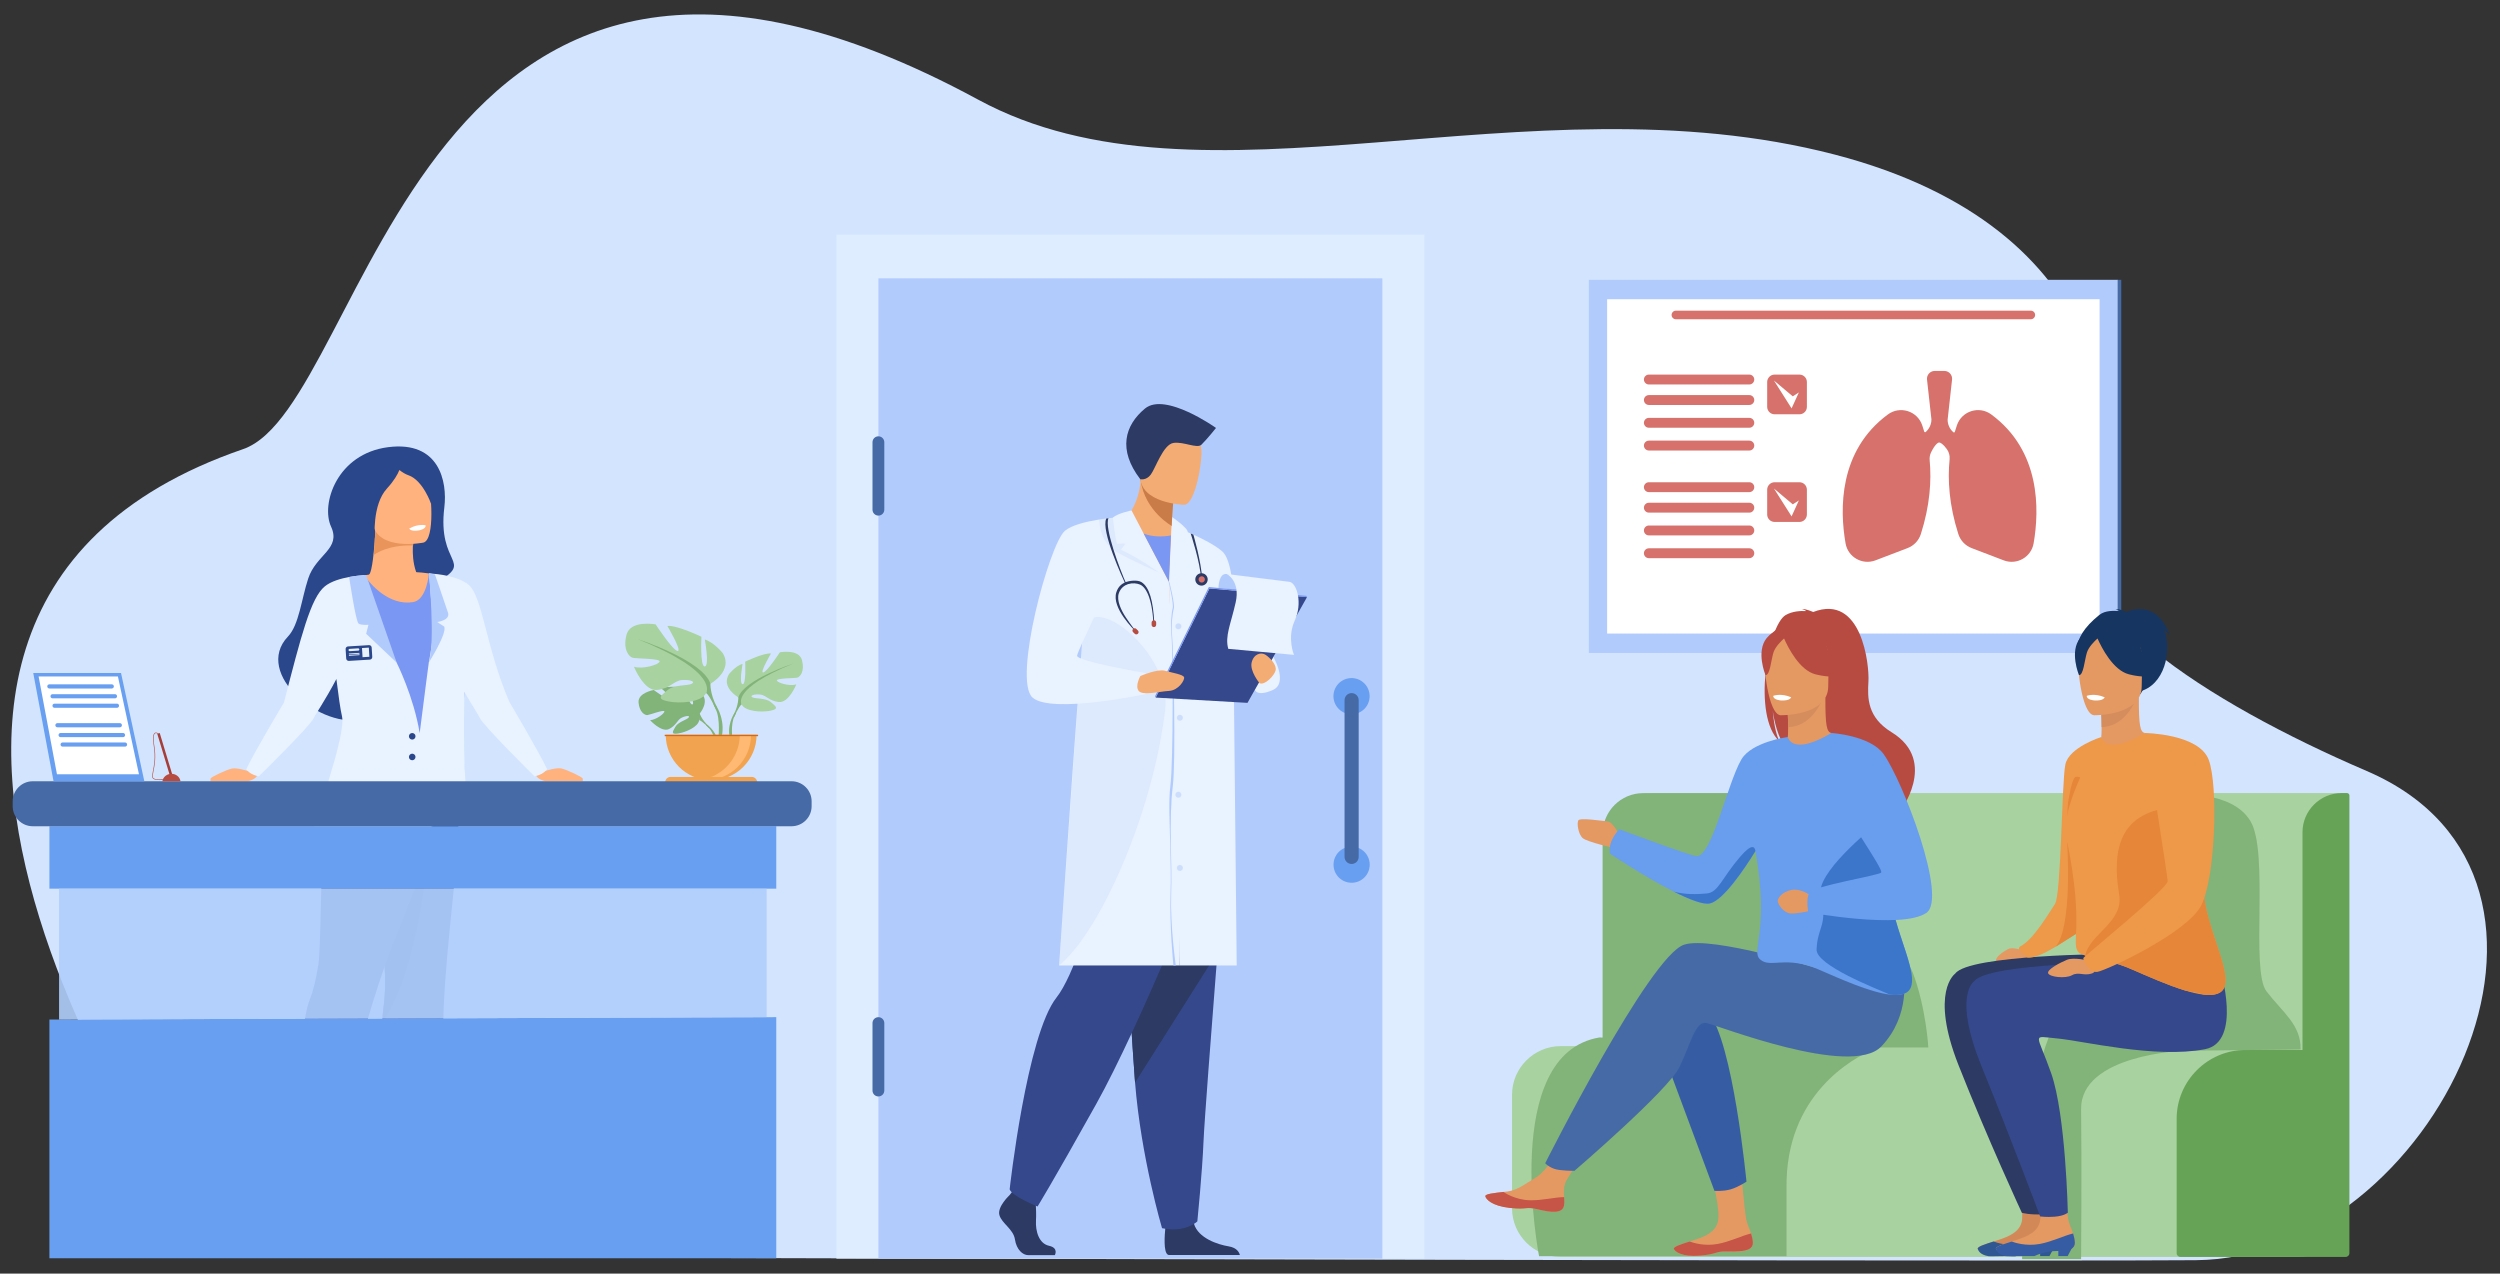 <?xml version="1.0" encoding="utf-8"?>
<!-- Generator: Adobe Illustrator 24.0.1, SVG Export Plug-In . SVG Version: 6.00 Build 0)  -->
<svg version="1.1" id="Layer_1" xmlns="http://www.w3.org/2000/svg" xmlns:xlink="http://www.w3.org/1999/xlink" x="0px" y="0px"
	 viewBox="0 0 2583.72 1316.28" style="enable-background:new 0 0 2583.72 1316.28;" xml:space="preserve">
<rect x="0" y="0" width="2583.72" height="1316.28" fill="#333333" stroke="none"/>
<style type="text/css">
	.st0{fill:#D3E4FE;}
	.st1{fill:#B2CBFD;}
	.st2{fill:#FFFFFF;}
	.st3{fill:#466AA5;}
	.st4{fill:#D6716B;}
	.st5{fill:#DEEDFF;}
	.st6{fill:#A8D29F;}
	.st7{fill:#66A357;}
	.st8{fill:#82B378;}
	.st9{fill:#E49963;}
	.st10{fill:#D38957;}
	.st11{fill:#2F5791;}
	.st12{fill:#2C3A64;}
	.st13{fill:#C65447;}
	.st14{fill:#365DA4;}
	.st15{fill:#B74B42;}
	.st16{fill:#D68D5D;}
	.st17{fill:#699DEE;}
	.st18{fill:#3B76CA;}
	.st19{fill:#35488B;}
	.st20{fill:#EE9849;}
	.st21{fill:#163560;}
	.st22{fill:#E58638;}
	.st23{fill:#F1A34F;}
	.st24{fill:#FFB973;}
	.st25{fill:#D86713;}
	.st26{fill:#FFB27D;}
	.st27{fill:#AD7041;}
	.st28{fill:#415DA5;}
	.st29{fill:#355493;}
	.st30{fill:#B84C42;}
	.st31{fill:#2B478B;}
	.st32{fill:#7A97F3;}
	.st33{fill:#E8945B;}
	.st34{fill:#E9F2FF;}
	.st35{fill:#699FF0;}
	.st36{opacity:0.9;fill:#AFCDFB;}
	.st37{fill:#A53D38;}
	.st38{fill:#B64C41;}
	.st39{fill:#F4AC75;}
	.st40{opacity:0.2;fill:#B2CBFD;}
	.st41{fill:#C97C47;}
	.st42{opacity:0.5;fill:#B2CBFD;}
</style>
<g>
	<path class="st0" d="M251.22,464.17c131.21-45.14,176.98-677.14,759.79-361.14c231.77,125.67,565.51-26.41,885.11,56.71
		c293.52,76.34,300.26,296.54,263.15,375.81c-40.55,86.62,121.16,190.18,286.77,261.3c259.78,111.57,68.75,503.66-176.66,505.54
		c-245.41,1.87-2048.42-3.73-2048.42-3.73S-269.68,643.39,251.22,464.17z"/>
	<g>
		
			<rect x="1642.03" y="289.19" transform="matrix(-1 -1.224647e-16 1.224647e-16 -1 3830.858 964.009)" class="st1" width="546.8" height="385.63"/>
		
			<rect x="1660.96" y="309.23" transform="matrix(-1 -1.224647e-16 1.224647e-16 -1 3830.858 964.009)" class="st2" width="508.94" height="345.54"/>
		
			<rect x="2188.66" y="289.19" transform="matrix(-1 -1.224647e-16 1.224647e-16 -1 4380.947 964.009)" class="st3" width="3.62" height="385.63"/>
		<path class="st4" d="M1951.09,428.35c12.52-9.24,30.41-3.65,35.47,11.07c0.72,2.08,1.42,4.29,2.1,6.61
			c0.2,0.68,1.05,0.91,1.57,0.42c0.05-0.05,0.1-0.1,0.16-0.14c3.62-3.3,5.73-7.94,5.73-12.84l-4.57-41.16
			c-0.53-4.77,3.21-8.95,8.01-8.95h9.86c4.8,0,8.54,4.17,8.01,8.94l-4.58,41.42c0,4.96,2.12,9.7,5.86,12.95l0.07,0.06
			c0.53,0.46,1.35,0.21,1.54-0.46c0.7-2.41,1.43-4.7,2.17-6.86c5.06-14.71,22.95-20.3,35.47-11.07
			c51.11,37.7,49.78,98.39,43.76,133.19c-2.47,14.29-17.39,22.76-30.93,17.58l-33.15-12.67c-6.53-2.5-11.58-7.82-13.71-14.47
			c-9.65-30.14-11.13-56.23-9.03-77.34c0.37-3.71-0.66-7.43-2.85-10.46l-0.01-0.02c-3.95-5.46-6.87-6.89-7.96-6.86
			c-1.31,0.02-4.48,2.31-8.33,10.17c-1.25,2.56-1.73,5.43-1.46,8.27c1.95,20.92,0.35,46.64-9.14,76.28
			c-2.13,6.64-7.18,11.94-13.7,14.43l-33.15,12.67c-13.53,5.17-28.46-3.27-30.93-17.55
			C1901.31,526.77,1899.97,466.06,1951.09,428.35z"/>
		<g>
			<path class="st4" d="M1704.08,498.39h103.82c2.81,0,5.11,2.3,5.11,5.11c0,2.81-2.3,5.11-5.11,5.11h-103.82
				c-2.81,0-5.11-2.3-5.11-5.11C1698.97,500.69,1701.27,498.39,1704.08,498.39z"/>
			<path class="st4" d="M1704.08,519.57h103.82c2.81,0,5.11,2.3,5.11,5.11c0,2.81-2.3,5.11-5.11,5.11h-103.82
				c-2.81,0-5.11-2.3-5.11-5.11C1698.97,521.87,1701.27,519.57,1704.08,519.57z"/>
			<path class="st4" d="M1704.08,543.11h103.82c2.81,0,5.11,2.3,5.11,5.11c0,2.81-2.3,5.11-5.11,5.11h-103.82
				c-2.81,0-5.11-2.3-5.11-5.11C1698.97,545.41,1701.27,543.11,1704.08,543.11z"/>
			<path class="st4" d="M1704.08,566.65h103.82c2.81,0,5.11,2.3,5.11,5.11c0,2.81-2.3,5.11-5.11,5.11h-103.82
				c-2.81,0-5.11-2.3-5.11-5.11C1698.97,568.95,1701.27,566.65,1704.08,566.65z"/>
			<path class="st4" d="M1704.08,387.13h103.82c2.81,0,5.11,2.3,5.11,5.11l0,0c0,2.81-2.3,5.11-5.11,5.11h-103.82
				c-2.81,0-5.11-2.3-5.11-5.11l0,0C1698.97,389.44,1701.27,387.13,1704.08,387.13z"/>
			<path class="st4" d="M1704.08,408.31h103.82c2.81,0,5.11,2.3,5.11,5.11l0,0c0,2.81-2.3,5.11-5.11,5.11h-103.82
				c-2.81,0-5.11-2.3-5.11-5.11l0,0C1698.97,410.61,1701.27,408.31,1704.08,408.31z"/>
			<path class="st4" d="M1704.08,431.85h103.82c2.81,0,5.11,2.3,5.11,5.11l0,0c0,2.81-2.3,5.11-5.11,5.11h-103.82
				c-2.81,0-5.11-2.3-5.11-5.11l0,0C1698.97,434.15,1701.27,431.85,1704.08,431.85z"/>
			<path class="st4" d="M1704.08,455.39h103.82c2.81,0,5.11,2.3,5.11,5.11l0,0c0,2.81-2.3,5.11-5.11,5.11h-103.82
				c-2.81,0-5.11-2.3-5.11-5.11l0,0C1698.97,457.69,1701.27,455.39,1704.08,455.39z"/>
		</g>
		<path class="st4" d="M1834.05,428.17h25.66c4.23,0,7.69-3.46,7.69-7.69v-25.66c0-4.23-3.46-7.69-7.69-7.69h-25.66
			c-4.23,0-7.69,3.46-7.69,7.69v25.66C1826.36,424.71,1829.82,428.17,1834.05,428.17z"/>
		<path class="st4" d="M1834.05,539.43h25.66c4.23,0,7.69-3.46,7.69-7.69v-25.66c0-4.23-3.46-7.69-7.69-7.69h-25.66
			c-4.23,0-7.69,3.46-7.69,7.69v25.66C1826.36,535.97,1829.82,539.43,1834.05,539.43z"/>
		<polygon class="st2" points="1859.12,517.16 1851.58,533.7 1833.32,504.85 1852.8,521.24 		"/>
		<polygon class="st2" points="1859.12,405.53 1851.58,422.08 1833.32,393.23 1852.8,409.61 		"/>
		<path class="st4" d="M1732.02,329.96h366.81c2.46,0,4.45-1.99,4.45-4.45v0c0-2.46-1.99-4.45-4.45-4.45h-366.81
			c-2.46,0-4.45,1.99-4.45,4.45v0C1727.57,327.97,1729.56,329.96,1732.02,329.96z"/>
	</g>
	<rect x="864.41" y="242.49" class="st5" width="607.65" height="1058.29"/>
	<rect x="907.82" y="287.64" class="st1" width="520.83" height="1013.14"/>
	<g>
		<path class="st6" d="M1665.55,1098.42h751.13c5.04,0,9.16-4.12,9.16-9.16V819.64h-718.42c-28.07,0-51.03,22.96-51.03,51.03v218.58
			C1656.39,1094.29,1660.51,1098.42,1665.55,1098.42z"/>
		<path class="st6" d="M1612.97,1081.16h761.51c27.67,0,50.3,22.64,50.3,50.3v117.24c0,27.67-22.64,50.3-50.3,50.3h-761.51
			c-27.67,0-50.3-22.64-50.3-50.3v-117.24C1562.67,1103.8,1585.3,1081.16,1612.97,1081.16z"/>
		<path class="st7" d="M2320.61,1085.14h59V860.05c0-22.23,18.19-40.41,40.41-40.41h5.59c1.36,0,2.47,1.11,2.47,2.47v266.89v50.92
			v155.21c0,2.13-1.74,3.87-3.87,3.87h-170.79c-2.13,0-3.87-1.74-3.87-3.87v-138.95
			C2249.57,1117.11,2281.54,1085.14,2320.61,1085.14z"/>
		<path class="st8" d="M2249.93,821.55c0,0,56.31-5.4,75.84,27c19.52,32.4,0,154.3,16.52,175.9c16.52,21.6,36.04,34.72,35.29,60.18
			l-121.1,1.3c0,0-106.47,3.83-105.7,60.56c0.77,56.72,0,154.84,0,154.84h-60.95c0,0-2.74-251.8,58.94-266.59
			C2284.03,1002.3,2249.93,821.55,2249.93,821.55z"/>
		<path class="st8" d="M1653.09,1072.19l3.29,0.12V861.55c0-23.12,18.75-41.87,41.87-41.87h129.18c0,0,26.62,87.99,30.09,117.71
			c3.47,29.71,105.3,30.86,119.19,67.42c13.89,36.57,16.2,77.71,16.2,77.71h-51.68c0,0-2.02,0.68-5.48,2.18
			c-20.35,8.84-90.4,46.28-89.41,142.44v71.16h-255.74C1590.61,1298.3,1550.1,1089.41,1653.09,1072.19z"/>
		<path class="st9" d="M2090.14,981.94c0,0-10.63-3.24-14.36-1.32c-3.73,1.92-13.73,7.92-12.88,12.48
			c0.85,4.56,18.56,7.38,29.2,0.29C2102.74,986.31,2090.14,981.94,2090.14,981.94z"/>
		<path class="st10" d="M2125.58,1284.54c-0.01,2.99-1.48,5.05-3.99,6.43c-0.01,0.01-0.02,0.02-0.04,0.02
			c-4.64,2.55-12.04,0.59-20.9,0.21c-1.13-0.05-12.9,4.99-29.55,6.42c-18.99,1.62-25.98-4.19-27.1-6.84
			c-0.94-2.24,7.21-4.79,16.31-7.7c0.44-0.14,0.88-0.29,1.33-0.42c1.21-0.39,2.43-0.79,3.64-1.18c10.84-3.6,21.51-7.88,24.17-18.85
			c2.82-11.63-5.66-44.11-5.66-44.11l30.09-3.25c0,0,2.9,33.95,4.79,44.52c1.02,5.65,3.58,10.14,5.08,14.97
			c0.11,0.34,0.21,0.68,0.3,1.02C2124.82,1278.63,2125.59,1281.54,2125.58,1284.54z"/>
		<g>
			<path class="st11" d="M2125.58,1284.54c-0.01,2.99-1.48,5.05-3.99,6.43c-0.01,0.01-0.02,0.02-0.04,0.02
				c-6.72,4.32-18.66-1.69-38.09,7.28c-0.84,0.39-7.36-0.06-11.89-0.13c-5.9-0.08-14.4,0.45-16.39,0.13
				c-9.18-1.48-10.54-6-11.17-7.49c-0.94-2.24,7.21-4.79,16.31-7.7c2.55,0.99,14.73,5.21,29.13,2.48
				c12.67-2.38,25.25-8.69,34.3-10.79c0.11,0.34,0.21,0.68,0.3,1.02C2124.82,1278.63,2125.59,1281.54,2125.58,1284.54z"/>
			<polygon class="st11" points="2122.55,1289.83 2118.11,1298.12 2108.47,1298.12 2108.47,1292.05 			"/>
		</g>
		<path class="st12" d="M2281.04,995.16l-97.4-9.28c0,0-149.08,0.67-162.96,20.35c0,0-26.62,18.45,3.47,94.71
			c30.09,76.26,65.42,152.47,65.42,152.47s9,2.46,21.34,1.5c4.88-0.38,11.44-2.05,11.44-2.05s-6.79-113.8-21.84-158.08
			c-15.04-44.28-19.67-35.67,6.94-33.21c26.61,2.46,112.25,22.14,151.59,17.22C2298.4,1073.88,2281.04,995.16,2281.04,995.16z"/>
		<path class="st9" d="M2144.36,1284.54c-0.01,2.99-1.48,5.05-3.99,6.43c-0.01,0.01-0.02,0.02-0.04,0.02
			c-4.64,2.55-12.24-3.04-46.89,5.16c-18.54,4.39-29.54-2.73-30.66-5.37c-0.94-2.24,7.21-4.79,16.31-7.7
			c0.44-0.14,0.88-0.29,1.33-0.42c1.21-0.39,2.43-0.79,3.64-1.18c10.84-3.6,21.51-7.88,24.17-18.85
			c2.82-11.63-5.66-44.11-5.66-44.11l30.09-3.25c0,0,2.9,33.95,4.79,44.52c1.02,5.65,3.58,10.14,5.08,14.97
			c0.11,0.34,0.21,0.68,0.3,1.02C2143.59,1278.63,2144.36,1281.54,2144.36,1284.54z"/>
		<g>
			<path class="st9" d="M1811.56,1284.54c-0.01,2.99-1.48,5.05-3.99,6.43c-0.01,0.01-0.02,0.02-0.04,0.02
				c-4.64,2.55-12.78,2.81-21.63,2.42c-1.13-0.05-2.15-0.08-3.06-0.08c-0.24,0-0.48,0-0.71,0.01c-0.19,0-0.37,0.01-0.55,0.01
				c-8.76,0.22-7.84,2.84-24.5,4.27c-18.99,1.62-25.98-4.19-27.1-6.84c-0.94-2.24,7.21-4.79,16.31-7.7
				c0.44-0.14,0.88-0.29,1.33-0.42c1.21-0.39,2.43-0.79,3.64-1.18c10.84-3.6,21.51-7.88,24.17-18.85
				c2.82-11.63-5.66-44.11-5.66-44.11l30.09-3.25c0,0,2.9,33.95,4.79,44.52c1.02,5.65,3.58,10.14,5.08,14.97
				c0.11,0.34,0.21,0.68,0.3,1.02C1810.8,1278.63,1811.57,1281.54,1811.56,1284.54z"/>
			<path class="st13" d="M1811.56,1284.54c-0.01,2.99-1.48,5.05-3.99,6.43c-0.01,0.01-0.02,0.02-0.04,0.02
				c-4.94,2.28-12.95,2.62-21.62,2.37c-1.13-0.03-2.15-0.04-3.08-0.02c-0.24,0-0.48,0-0.71,0.01c-0.19,0-0.37,0.01-0.55,0.01
				c-8.76,0.22-7.84,2.84-24.5,4.27c-18.99,1.62-25.98-4.19-27.1-6.84c-0.94-2.24,7.21-4.79,16.31-7.7
				c2.55,0.99,14.73,5.21,29.13,2.48c12.67-2.38,25.25-8.69,34.3-10.79c0.11,0.34,0.21,0.68,0.3,1.02
				C1810.8,1278.63,1811.57,1281.54,1811.56,1284.54z"/>
			<path class="st9" d="M1616.32,1246.13c-1.67,8.36-13.58,6.96-26.89,3.71c-13.31-3.25-10.14,0.61-29.08-1.48
				c-18.94-2.1-24.68-9.16-25.25-11.97c-0.52-2.5,8.84-3.38,18.88-4.54c1.26-0.14,2.53-0.3,3.8-0.45
				c11.33-1.42,19.63-8.73,29.93-14.74c9.75-5.69,24.3-28.87,24.3-28.87l25.97,2.06c0,0-13.63,20.7-18.9,29.7
				c-3.1,5.29-2.94,12.29-2.55,17.7C1616.72,1240.19,1616.91,1243.19,1616.32,1246.13z"/>
			<path class="st13" d="M1589.43,1249.84c-13.31-3.25-10.14,0.61-29.08-1.48c-18.94-2.1-24.68-9.16-25.25-11.97
				c-0.52-2.5,8.84-3.38,18.88-4.54l0.09,0.19c0,0,11.36,8.05,27.12,8.43c12.85,0.31,26.46-3.37,35.33-3.23
				c0.2,2.94,0.39,5.94-0.2,8.89C1614.65,1254.49,1602.74,1253.09,1589.43,1249.84z"/>
			<path class="st9" d="M1674.11,864.64c0,0-6.19-15.16-13-15.78c-6.81-0.62-28.47-4.02-30.01-0.93c-1.55,3.09,0,14.23,4.64,18.26
				c4.64,4.02,33.42,10.52,33.42,10.52L1674.11,864.64z"/>
			<path class="st14" d="M1715.86,1080.05l55.98,150.65c0,0,8.6,0.83,16.84-1.54c7.59-2.19,16.28-7.93,16.28-7.93
				s-13.89-144.65-39.34-174.73C1740.16,1016.41,1715.86,1080.05,1715.86,1080.05z"/>
			<path class="st3" d="M1955.19,1011.93c-11.47,4.59-24.17,5.05-35.94,1.29c-43.02-13.74-150.23-46.12-178.7-36.93
				c-35.87,11.57-143.58,225.86-143.58,225.86s2.43,3.23,9.07,5.72c6.17,2.31,21.11,2.17,21.11,2.17s97.2-83.32,108.78-107.62
				c11.57-24.3,16.2-47.44,27.77-45.13c11.57,2.31,149.28,56.7,180.52,24.3c31.24-32.4,23.07-74.5,23.07-74.5L1955.19,1011.93z"/>
			<path class="st15" d="M1838.97,766.09c-2.57-5.3-5.44-14.72-6.85-31.52c0.22,1.67,3.11,22.85,11.25,34.83
				c33.45,21.96,97.57,95.3,96.3,109.19c0,0,22.59-38.31,22.97-38.53c0,0,41.66-52.98-7.72-83.32
				c-25.09-15.42-24.97-35.22-23.92-52.41c1.06-17.2-6.84-91.21-57.11-71.84c0,0-8.07-3.58-11.68-3.05c0,0,2.95,0.56,4.45,2.11
				c-5.83-0.34-14.16,0.09-21.11,4.04C1827.14,646.06,1810.65,740.02,1838.97,766.09z"/>
			<path class="st9" d="M1845.36,770.5c-0.17,0.08,16.15,8.55,28.43,5.19c11.55-3.15,19.09-18.12,18.93-18.15
				c-4.89-0.97-6.3-7.69-6.2-36.57l-2.21,0.44l-37.17,7.36c0,0,0.85,11.7,0.87,22.72C1848.04,760.74,1847.48,769.51,1845.36,770.5z"
				/>
			<path class="st16" d="M1847.14,728.77c0,0,0.85,11.7,0.87,22.72c20.8-0.59,31.79-19.56,36.3-30.08L1847.14,728.77z"/>
			<path class="st15" d="M1888.15,717.36c0,0,10.9-17.22,13.52-31.95c1.87-10.51-3.49-49.48-42.65-43.87c0,0-11.37,1.12-22.07,8.34
				c-8.5,5.74-20.77,18.14-7.05,52.15l3.56,11.49L1888.15,717.36z"/>
			<path class="st9" d="M1840.2,739.2c0,0,49.21,0.81,49.24-29.84c0.03-30.65,6.41-51.19-25.01-53.01
				c-31.42-1.81-37.53,9.88-40.03,20.1C1821.9,686.69,1827.4,738.2,1840.2,739.2z"/>
			<path class="st15" d="M1886.66,662.07c0,0-33.61-22.98-44.24-7.09c-3.22-2.76-8.97-4.76-16.56,4.44
				c-11.41,13.83-1.26,38.27-1.26,38.27c4.68,0.55,5.79-15.52,8.24-23.33c1.85-5.89,8.03-11.9,10.95-14.5
				c4.29,9.68,16.1,32.84,32.38,37.02c20.68,5.32,29.65-0.22,29.65-0.22S1889.96,684.06,1886.66,662.07z"/>
			<path class="st17" d="M1954.94,902.89c4.85-20.35-11.66-59.84-28.89-92.54c-15.64-29.63-31.87-53.67-33.33-52.81
				c-41.24,24.48-44.97,4.13-44.97,4.13s-37.46,4.98-48.07,23.24c-14.67,25.25-30.65,101.03-46.35,99.91
				c-7.21-0.52-79.73-27.77-79.73-27.77s-12.08,11.32-9.77,25.2c0,0,35.81,23.98,66.09,39.28c16.02,8.09,30.49,13.76,37.29,12.15
				c13.79-3.25,35.34-35.23,46.98-54.05c0.03-0.04,0.05-0.08,0.08-0.13c14.86,84.11-5.34,103.27,4.88,112.14
				c10.8,9.37,26.23-4.46,60.18,10.25c22.27,9.66,53.16,23.62,73.96,26.05c10.91,1.28,19.05-0.62,21.7-7.98
				C1982.71,998.54,1945.68,941.69,1954.94,902.89z"/>
			<path class="st2" d="M1851.14,720.62c0,0-0.92,3.89-10.6,3.29c0,0-8.13-0.5-7.89-4.78
				C1832.65,719.13,1840.53,716.09,1851.14,720.62z"/>
			<path class="st18" d="M1975,1019.95c-2.65,7.37-10.79,9.27-21.7,7.98c-14.4-6.27-76.59-30.37-75.89-46.69
				c1.03-24.17,11.96-24.94,4.24-54.78c-6.2-23.95,51.27-68.5,60.43-78.18c17.23,32.7,17.71,34.24,12.86,54.59
				C1945.68,941.69,1982.71,998.54,1975,1019.95z"/>
			<path class="st18" d="M1814.19,879.62c-11.64,18.82-33.19,50.8-46.98,54.05c-6.8,1.6-21.28-4.06-37.29-12.15
				c11.69,3.02,23.04,2.93,34.08,1.87c11.96-1.16,15.43-15.82,34.33-37.8C1810.58,871.33,1813.59,874.91,1814.19,879.62z"/>
			<path class="st9" d="M1871.81,925.89c0,0-10.42-8.1-20.25-6.17c-9.84,1.93-14.66,8.68-14.27,11.77
				c0.39,3.09,5.59,11.77,13.12,12.54c7.52,0.77,28.93-4.63,28.93-4.63L1871.81,925.89z"/>
			<path class="st17" d="M1892.72,757.54c0,0,40.11,2.47,53.99,21.84c19.54,27.26,66.45,148.51,44.23,164.01
				c-25.02,17.45-122.02-0.51-122.02-0.51s-2.96-13.82,1.16-20.51c4.11-6.69,70.98-17.49,74.06-20.57
				c3.09-3.09-38.57-60.18-38.57-69.43C1905.56,823.09,1892.72,757.54,1892.72,757.54z"/>
		</g>
		<path class="st19" d="M2294.66,1002.08l-91.35-7.71c0,0-149.08,0.65-162.96,19.71c0,0-22.53,14.11,7.56,87.97
			c30.09,73.86,60.56,155.13,60.56,155.13s6.75,0.93,14.92,0.27c10.27-0.83,13.69-4.17,13.69-4.17s-2.12-101.06-17.17-143.95
			c-15.04-42.88-20.83-38.52,5.79-36.14c26.62,2.38,101.45,21.05,153.03,11.17C2317.68,1076.9,2294.66,1002.08,2294.66,1002.08z"/>
		<g>
			<path class="st14" d="M2062.78,1290.78c0.61,1.43,1.9,5.71,10.26,7.33h29.55c10.18-4.62,18.28-5.15,24.65-5.25
				c5.66-0.08,9.94,0.16,13.09-1.87c0.02,0,0.03-0.01,0.04-0.02c0.15-0.09,0.3-0.17,0.44-0.26c2.24-1.38,3.54-3.36,3.55-6.17
				c0.01-3-0.76-5.91-1.54-8.75c-0.09-0.34-0.19-0.68-0.3-1.02c-9.05,2.11-21.63,8.41-34.3,10.8c-14.4,2.73-26.58-1.49-29.13-2.48
				C2069.98,1285.99,2061.83,1288.53,2062.78,1290.78z"/>
			<polygon class="st14" points="2141.32,1289.84 2136.89,1298.13 2127.24,1298.13 2127.24,1292.06 			"/>
		</g>
		<path class="st20" d="M2123.75,934.35c6.57-9.31,6.96-126.68,10.81-144.43c3.86-17.74,37.16-28.25,37.16-28.25
			s-6.17,59.81-13.39,114.2c-5.83,44-6.53,85.91-11.01,88.32c-10.03,5.4-38.89,27.24-51.94,25.38l-7.89-7.01
			c-1.48-1.32-1.14-3.68,0.63-4.58C2102.14,970.85,2118.87,941.27,2123.75,934.35z"/>
		<path class="st21" d="M2169.55,635.59c6.23-5.01,15.28-4.38,21.11-4.04c-1.5-1.55-4.45-2.11-4.45-2.11
			c3.61-0.54,11.68,3.05,11.68,3.05s30.55-15.64,44.7,24.47c0,0-2.43-3.03-5.78-6.47c8.18,23.08-0.09,57.99-25.85,64.2
			C2194.21,718.73,2105.64,686.92,2169.55,635.59z"/>
		<path class="st9" d="M2169.34,770.5c-0.17,0.08,16.15,8.55,28.43,5.19c11.55-3.15,19.09-18.12,18.93-18.15
			c-4.89-0.97-6.3-7.69-6.2-36.57l-2.21,0.44l-37.17,7.36c0,0,0.85,11.7,0.87,22.72C2172.02,760.74,2171.46,769.51,2169.34,770.5z"
			/>
		<path class="st16" d="M2171.12,728.77c0,0,0.85,11.7,0.87,22.72c20.8-0.59,31.79-19.56,36.3-30.08L2171.12,728.77z"/>
		<path class="st21" d="M2212.13,717.36c0,0,10.9-17.22,13.52-31.95c1.87-10.51-3.49-49.48-42.65-43.87c0,0-11.37,1.12-22.07,8.34
			c-8.5,5.74-20.77,18.14-7.05,52.15l3.56,11.49L2212.13,717.36z"/>
		<path class="st9" d="M2164.18,739.2c0,0,49.21,0.81,49.24-29.84c0.03-30.65,6.41-51.19-25.01-53.01
			c-31.42-1.81-37.53,9.88-40.03,20.1C2145.88,686.69,2151.38,738.2,2164.18,739.2z"/>
		<path class="st22" d="M2152.14,807.07c0.86-3.49-6.51-6.12-8.31-3.01c-3.38,5.83-4.05,13.18-5.4,19.03c-3.86,16.72,0,39.6,0,39.6
			L2152.14,807.07z"/>
		<path class="st21" d="M2149.84,659.42c7.59-9.2,13.34-7.2,16.56-4.44c10.63-15.89,44.24,7.09,44.24,7.09
			c3.29,21.99,19.15,34.59,19.15,34.59s-8.97,5.54-29.65,0.22c-16.27-4.18-28.08-27.35-32.38-37.02c-2.93,2.6-9.1,8.61-10.95,14.5
			c-2.45,7.81-3.56,23.87-8.24,23.33C2148.58,697.69,2138.43,673.24,2149.84,659.42z"/>
		<path class="st2" d="M2175.12,720.62c0,0-0.92,3.89-10.6,3.29c0,0-8.13-0.5-7.88-4.78
			C2156.63,719.13,2164.51,716.09,2175.12,720.62z"/>
		<path class="st22" d="M2136.31,869.09c0,0,6.24,89.31-12.04,109.45l37.48-23.65L2136.31,869.09z"/>
		<path class="st20" d="M2135.42,864.75c19.94,96.14,3.26,110.9,13.62,120.35c0.05,0.05,9.2,4,9.26,4.05
			c10.8,9.37,11.07-1.98,45.02,12.73c16.17,7.01,36.9,16.3,55.01,21.79c6.82,2.06,13.26,3.6,18.96,4.26
			c10.91,1.28,19.05-0.62,21.7-7.98c7.71-21.41-29.32-78.27-20.06-117.07c0.08-0.33,0.15-0.67,0.22-1
			c0.67-3.39,0.79-7.29,0.45-11.56c-1.73-21.65-15.4-53.11-29.56-79.97c-15.64-29.63-31.87-53.67-33.33-52.81
			c-41.24,24.48-44.97,4.13-44.97,4.13S2128.62,831.96,2135.42,864.75z"/>
		<path class="st22" d="M2155.02,987.81C2155.07,987.85,2154.96,987.75,2155.02,987.81c10.8,9.37,14.35-0.63,48.3,14.08
			c16.17,7.01,36.9,16.3,55.01,21.79c9.25,1.61,16.14,3.03,18.96,4.26c10.91,1.28,19.05-0.62,21.7-7.98
			c7.71-21.41-29.32-78.27-20.06-117.07c0.08-0.33,0.15-0.67,0.22-1c0.79-3.83,0.9-7.66,0.45-11.56
			c-1.95-16.45-14.05-34.29-27.75-60.29c-9.17,9.68-78-1.54-61.72,94.12C2195.11,953.48,2159.3,965.05,2155.02,987.81z"/>
		<path class="st9" d="M2158.36,992.69c0,0-15.17-3.6-22.12-0.77c-6.94,2.83-20.83,10.03-19.54,13.89
			c1.29,3.86,17.74,5.91,24.69,2.06c6.94-3.86,12.09,1.03,20.57-1.8C2170.45,1003.24,2158.36,992.69,2158.36,992.69z"/>
		<path class="st20" d="M2216.7,757.54c0,0,55.97,0.75,65.99,27.75c10.03,27,6.94,121.9-7.71,150.44
			c-14.66,28.55-97.98,67.12-107.24,68.66c-9.26,1.54-15.04-12.73-14.66-14.27c0.39-1.54,87.56-72.13,87.18-79.46
			C2239.87,903.33,2216.7,757.54,2216.7,757.54z"/>
	</g>
	<g>
		<g>
			<path class="st8" d="M723.13,737.47c0,0,11.43-13.34,0.7-21.81c0,0-7.83-4.74-14.22-4.36c0,0,9.05,15.18,6.12,16.69
				c-2.93,1.51-8.87-17.64-8.87-17.64s-17.83-1.73-23.57,1.03c0,0,15.24,12.47,12.03,13.22c-3.21,0.74-19.67-11.5-19.67-11.5
				s-16.59,2.82-15.71,12.95c0.88,10.12,6.6,13.25,9.12,12.98c2.51-0.27,17.21-5.88,17.53-3.82c0.32,2.06-8.53,8.79-14.73,9.1
				c0,0,11.7,12.9,19.48,9.18c7.78-3.72,8.44-9.63,13.29-11.84c4.85-2.21,8.98-2.21,6.98,0.05c-2,2.26-10.77,4.45-13.54,9.35
				c-2.77,4.9-5.26,8.21,2.79,7c8.04-1.21,21.12-7.1,21.69-13.84C723.13,737.47,723.13,737.47,723.13,737.47z"/>
			<g>
				<path class="st8" d="M668.11,726.32c0,0,45.07-1.74,55.03,11.15c0,0,2.2,6.59,8.97,12.6l1.06,2.88c0,0-7.81-8.24-10.6-8.73
					C722.56,744.21,726.93,728.24,668.11,726.32z"/>
				<path class="st8" d="M732.11,750.07c0,0,9.67,7.15,10.35,19.94l-1.76,0.16c0,0-3.09-13.22-8.67-18.39
					C726.44,746.61,732.11,750.07,732.11,750.07z"/>
			</g>
		</g>
		<g>
			<path class="st6" d="M763.1,720.7c0,0-18.18-10.18-9.7-24c0,0,6.79-8.49,14.06-10.67c0,0-3.88,20.61,0,21.09
				c3.88,0.48,2.67-23.28,2.67-23.28s19.15-9.21,26.67-8.49c0,0-11.88,20.12-8,19.64c3.88-0.49,17.21-20.85,17.21-20.85
				s19.64-3.64,22.79,8s-1.94,17.46-4.85,18.18c-2.91,0.73-21.58,0.48-21.09,2.91c0.49,2.42,13.09,6.3,20.12,4.12
				c0,0-7.76,19.15-17.94,18.18c-10.18-0.97-13.34-7.27-19.64-7.76c-6.3-0.49-10.91,1.21-7.76,2.91c3.15,1.7,13.82,0.56,18.91,4.88
				c5.09,4.33,9.21,7-0.24,8.93c-9.46,1.94-26.43,0.73-29.82-6.55C763.1,720.7,763.1,720.7,763.1,720.7z"/>
			<g>
				<path class="st8" d="M819.84,685.79c0,0-50.92,16.49-56.73,34.91c0,0,0.24,8.24-4.85,17.7v3.64c0,0,5.33-12.37,8.24-14.06
					C766.5,727.97,755.1,711.97,819.84,685.79z"/>
				<path class="st8" d="M758.25,738.4c0,0-7.85,11.92-3.38,26.44l2.02-0.54c0,0-1.96-15.99,2.15-24.03
					C763.15,732.23,758.25,738.4,758.25,738.4z"/>
			</g>
		</g>
		<g>
			<path class="st6" d="M734.17,706.66c0,0,23.97-13.42,12.78-31.64c0,0-8.95-11.19-18.54-14.06c0,0,5.11,27.17,0,27.81
				c-5.11,0.64-3.52-30.68-3.52-30.68s-25.25-12.14-35.16-11.19c0,0,15.66,26.53,10.55,25.89c-5.11-0.64-22.69-27.49-22.69-27.49
				s-25.89-4.79-30.04,10.55c-4.15,15.34,2.56,23.01,6.39,23.97c3.84,0.96,28.44,0.64,27.8,3.84c-0.64,3.2-17.26,8.31-26.53,5.43
				c0,0,10.23,25.25,23.65,23.97c13.42-1.28,17.58-9.59,25.89-10.23c8.31-0.64,14.38,1.6,10.23,3.84
				c-4.15,2.24-18.22,0.73-24.93,6.44c-6.71,5.71-12.14,9.22,0.32,11.78c12.46,2.56,34.84,0.96,39.31-8.63
				C734.17,706.66,734.17,706.66,734.17,706.66z"/>
			<g>
				<path class="st8" d="M659.39,660.63c0,0,67.12,21.73,74.79,46.02c0,0-0.32,10.87,6.39,23.33v4.79c0,0-7.03-16.3-10.87-18.54
					C729.7,716.24,744.72,695.15,659.39,660.63z"/>
				<path class="st8" d="M740.56,729.99c0,0,10.35,15.72,4.45,34.85l-2.66-0.72c0,0,2.59-21.07-2.83-31.67
					C734.1,721.85,740.56,729.99,740.56,729.99z"/>
			</g>
		</g>
		<path class="st23" d="M734.98,806.33c-25.93,0-46.95-21.02-46.95-46.95h93.91C781.93,785.3,760.91,806.33,734.98,806.33z"/>
		<path class="st24" d="M723.43,805.97c1.91,0.24,3.86,0.36,5.83,0.36c25.93,0,46.95-21.02,46.95-46.95h-11.66
			C764.55,783.33,746.6,803.09,723.43,805.97z"/>
		<path class="st23" d="M687.38,808.71h95.2l0,0c0-3.2-2.59-5.79-5.79-5.79h-83.62C689.97,802.92,687.38,805.52,687.38,808.71
			L687.38,808.71z"/>
		
			<rect x="686.96" y="759.37" transform="matrix(-1 -1.224647e-16 1.224647e-16 -1 1470.436 1520.185)" class="st25" width="96.52" height="1.44"/>
	</g>
	<g>
		<g>
			<path class="st26" d="M563.83,796.73c0,0,10.97-3.65,16.26-2.55c5.3,1.1,21.74,8.77,22.1,10.41c0.37,1.64,0,2.83,0,2.83h-38.37
				c0,0-8.58-1.67-10.04-6.72C552.33,795.64,563.83,796.73,563.83,796.73z"/>
			<path class="st27" d="M420.69,1280.15c0.29,3.14,2.04,5.16,4.8,6.37c0.01,0.01,0.03,0.01,0.04,0.01
				c5.11,2.24,13.68,1.73,22.94,0.48c1.19-0.16,2.25-0.29,3.21-0.37c0.25-0.02,0.5-0.05,0.75-0.06c0.19-0.02,0.39-0.03,0.58-0.04
				c9.22-0.61,8.5,2.23,26.12,2.15c20.08-0.11,26.87-6.87,27.8-9.75c0.77-2.45-8.02-4.34-17.85-6.53c-0.47-0.1-0.95-0.22-1.43-0.32
				c-1.31-0.29-2.63-0.59-3.93-0.89c-11.72-2.75-23.33-6.22-27.16-17.48c-4.07-11.94-3.11-47.38-3.11-47.38h-35.57
				c0,0,9.34,39.15,8.36,50.43c-0.53,6.02-3.41,7.74-4.52,12.96c-0.08,0.37-0.15,0.73-0.22,1.1
				C420.93,1273.87,420.39,1277,420.69,1280.15z"/>
			<g>
				<path class="st28" d="M379.3,897.13c3,16.85,7.28,34.27,11,52.38c5.98,29.12,10.49,60.06,5.87,93.37
					c-0.59,4.29-0.91,9.02-0.98,14.11c-0.9,58.88,25.41,165.58,25.41,165.58s7.15,3.08,19.12,2.49c6.17-0.3,15.63-4.28,15.63-4.28
					s2.49-66.16,2.64-155.12c0.11-64.49,12.77-149.4,15.33-199.3c1.55-30.2-1.81-70.42-1.81-70.42s-52.44-42.17-71.28-20.59
					C381.62,796.65,368.07,834.09,379.3,897.13z"/>
			</g>
			<path class="st29" d="M396.17,1042.88c-0.59,4.29-0.91,9.02-0.98,14.11c39.27-56.9,47.96-180.98,47.96-180.98l-43.14,20.94
				c0,0-4.73,23.27-9.71,52.57C396.28,978.63,400.79,1009.56,396.17,1042.88z"/>
			<path class="st27" d="M307.23,1280.15c0.29,3.14,2.04,5.16,4.8,6.37c0.01,0.01,0.03,0.01,0.04,0.01
				c5.11,2.24,13.68,1.73,22.94,0.48c1.19-0.16,2.25-0.29,3.21-0.37c0.25-0.02,0.5-0.05,0.75-0.06c0.19-0.02,0.39-0.03,0.58-0.04
				c9.22-0.61,8.5,2.23,26.12,2.15c20.08-0.11,26.87-6.87,27.8-9.75c0.77-2.45-8.02-4.34-17.85-6.53c-0.47-0.1-0.95-0.22-1.43-0.32
				c-1.31-0.29-2.63-0.59-3.93-0.89c-11.72-2.75-23.33-6.22-27.16-17.48c-4.07-11.94,1.75-46.83,1.75-46.83l-32.95-2.75
				c0,0,2.04,39.76,1.07,51.04c-0.53,6.03-3.59,9.34-4.7,14.56c-0.08,0.37-0.15,0.73-0.22,1.1
				C307.46,1273.87,306.93,1277,307.23,1280.15z"/>
			<path class="st28" d="M311.87,1225.57c0,0,8.47,4.01,14.57,5.23c6.1,1.22,18.77-1.16,18.77-1.16
				c2.28-25.62,7.59-65.68,17.91-110.89c11.75-51.47,29.23-112.29,53.61-169.89c5.21-12.3,26.67-70.52,30.32-85.22
				c11.02-44.4-0.04-39.61-0.04-39.61l-96.29-11.3c0,0-11.86,6.1-17.33,68.79c-1.63,18.77-1.84,99.84-4.3,115.21
				c-2.33,14.55-5.07,26.65-8.27,34.52C302.93,1075.15,311.87,1225.57,311.87,1225.57z"/>
			<path class="st30" d="M307.23,1280.15c0.29,3.14,2.04,5.16,4.8,6.37c0.01,0.01,0.03,0.01,0.04,0.01
				c5.4,1.93,13.84,1.51,22.92,0.43c1.19-0.14,2.26-0.25,3.23-0.32c0.25-0.02,0.5-0.05,0.75-0.06c0.19-0.02,0.39-0.03,0.58-0.04
				c9.22-0.61,8.5,2.23,26.12,2.15c20.08-0.11,26.87-6.87,27.8-9.75c0.77-2.45-8.02-4.34-17.85-6.53
				c-2.59,1.28-14.96,6.88-30.34,5.38c-13.52-1.3-27.33-6.71-37.03-8.06c-0.08,0.37-0.15,0.73-0.22,1.1
				C307.46,1273.87,306.93,1277,307.23,1280.15z"/>
			<path class="st30" d="M420.69,1280.15c0.29,3.14,2.04,5.16,4.8,6.37c0.01,0.01,0.03,0.01,0.04,0.01
				c5.4,1.93,13.84,1.51,22.92,0.43c1.19-0.14,2.26-0.25,3.23-0.32c0.25-0.02,0.5-0.05,0.75-0.06c0.19-0.02,0.39-0.03,0.58-0.04
				c9.22-0.61,8.5,2.23,26.12,2.15c20.08-0.11,26.87-6.87,27.8-9.75c0.77-2.45-8.02-4.34-17.85-6.53
				c-2.59,1.28-14.96,6.88-30.34,5.38c-13.52-1.3-27.33-6.71-37.03-8.06c-0.08,0.37-0.15,0.73-0.22,1.1
				C420.93,1273.87,420.39,1277,420.69,1280.15z"/>
			<path class="st31" d="M459.21,524.41c3.25-26.56-5.04-69.06-58.06-62.27c-53.01,6.79-69.72,58.89-59.03,82.06
				c10.69,23.17-15.39,28.75-23.58,53.66c-7.03,21.4-9.49,47.97-20.87,59.9c-36.7,38.45,35.23,97.57,78.6,85.1
				c78.99-22.71,89.16-26.1,86.36-88.16c-1.44-31.8-26.18-44.12-10.47-53.32C490.1,579.16,451.85,584.52,459.21,524.41z"/>
			<path class="st26" d="M381.31,593.97l14.58,37.73l31.56,1.54l15.71-23.54c-17.83-13.52-17.07-39.38-16.2-48.41
				c0.2-2.03,0.4-3.22,0.4-3.22l-39.44-12.01c-0.48,10.43-1.06,18.58-1.69,24.96C384.02,593.44,381.31,593.97,381.31,593.97z"/>
			<path class="st26" d="M443.27,592.61c-2.03,0-36.46-7.01-94.6,7.87c0,0,31.84,145.88,21.02,173.38
				c-10.82,27.5-14.93,51.9-14.93,51.9l117.35,1.46c0,0-1.64-94.38,3.77-127.78C481.29,666.03,443.27,592.61,443.27,592.61z"/>
			<path class="st32" d="M356.76,755.34c-1.72,19.31-19.76,63.44-15.86,72.84c4.09,9.87,9.77,14.87,22.21,17.73
				c8.57,1.98,20.34,2.93,37.01,3.76c35.35,1.76,73.24-2.69,78.39-19.49c2.47-8.07,1.52-39.28,0.21-53.69
				c-2.71-29.82,2.97-72.6,3.8-100.29c0.68-23.09-13.25-75.64-13.25-75.64s-6.28-3.97-26-7.94c0,0-2.07,27.3-16.32,29.65
				c-24.63,4.07-44.48-18.5-50.27-27.58c0,0-28.29,7.14-36.59,16.6c-7.86,8.96,2.89,75.35,5.29,81.72
				c2.07,5.46,4.02,10.8,5.72,16.16C355.58,723.29,358.33,737.65,356.76,755.34z"/>
			<path class="st26" d="M256.03,796.82c0,0-10.97-3.61-16.26-2.53c-5.3,1.09-21.74,8.69-22.1,10.32c-0.36,1.63,0,2.8,0,2.8h38.37
				c0,0,8.58-1.65,10.04-6.66C267.53,795.75,256.03,796.82,256.03,796.82z"/>
			<path class="st33" d="M386.22,573.53c14.39-9.65,32.48-10.12,40.73-9.74c0.2-2.03,0.4-3.22,0.4-3.22l-39.44-12.01
				C387.43,559,386.85,567.15,386.22,573.53z"/>
			<path class="st26" d="M437.65,560.76c0,0-47.22,9.48-52.67-20.01c-5.45-29.5-15.22-48.14,14.7-55.44
				c29.92-7.3,37.87,2.87,42.09,12.27C445.98,506.97,449.79,557.53,437.65,560.76z"/>
			<path class="st31" d="M375.83,487.26c7.99-8.99,19.52-10.74,27.92-10.59c-5.07-6.14,15.31-19.6,38.6,3.36
				c10.04,9.89,8.52,29.33,3.14,40.61c0,0-8.26-24.17-23.28-29.44c-3.35-1.17-6.52-3.13-9.44-5.46c-1.83,4.6-5.51,11.1-12.91,19.19
				c-15.53,16.98-12.5,51.31-12.5,51.31S361.87,502.96,375.83,487.26z"/>
			<path class="st2" d="M422.94,546.24c0,0,1.26,3.5,10.15,1.91c0,0,7.46-1.33,6.78-5.26C439.87,542.89,432.25,540.92,422.94,546.24
				z"/>
			<path class="st34" d="M293.39,726.2c17.86-68.93,27.66-108.29,42.3-120.2c12.94-10.53,40.85-11.5,40.85-11.5
				c0.43,8.29,0.04,16.61-0.97,24.85l34.33,65.43c0,0,17.59,34.81,23.84,72.88c4.72-37.81,9.41-72.88,9.41-72.88
				s4.43-22.36,5.82-42.84c-4.14-15.96-3.71-32.63-5.65-49.32l2.16,0.12c6.78,0.47,27.92,2.63,38.69,11.48
				c14.64,12.02,17.92,64.78,42.3,121.27c0,0,29.54,49.67,38.94,69.37c0,0-1.76,2.69-5.29,4.72c-3.41,1.97-7.72,2.75-7.72,2.75
				s-53.29-52.48-56.79-60.77c-1.15-2.73-7.6-12.3-15.6-26.38v0c0,0-2.12,74.98,2.53,107.33c0.99,6.85-2.3,13.61-8.32,17.02
				c-32.91,18.59-131.5,69.23-149.85,20.05c-2.06-5.51,33.97-99.18,29.04-119.46c-1.58-6.49-3.66-21.28-5.76-38.39
				c-11.29,21.65-21.9,36.86-23.41,40.4c-3.5,8.22-56.79,60.24-56.79,60.24s-4.31-0.77-7.72-2.73c-3.52-2.01-5.29-4.68-5.29-4.68
				C263.84,775.43,293.39,726.2,293.39,726.2z"/>
			<path class="st1" d="M378.4,594.3l31.5,90.47l-31.5-29.78l2.38-9.26c0,0-7.24,0.64-10.18-1.25c-2.94-1.9-9.78-48.16-9.78-48.16
				s6.41-1.07,8.54-1.32C371.63,594.74,378.4,594.3,378.4,594.3z"/>
			<path class="st1" d="M443.33,592.61c0,0,6.63,71.52-0.18,92.16c0,0,19.49-30.87,15.84-37.26l-7.06-4.66
				c0,0,13.64-1.77,11.08-9.61c-2.56-7.84-13.52-39.62-13.52-39.62L443.33,592.61z"/>
		</g>
		<g>
			<polygon class="st35" points="802.27,1300.38 51.07,1300.38 51.07,1053.68 802.27,1051.22 			"/>
			<rect x="51.07" y="853.92" class="st35" width="751.2" height="64.51"/>
		</g>
		<path class="st3" d="M33.88,853.92h784.16c11.47,0,20.77-9.3,20.77-20.77v-4.96c0-11.47-9.3-20.77-20.77-20.77H33.88
			c-11.47,0-20.77,9.3-20.77,20.77v4.96C13.11,844.62,22.41,853.92,33.88,853.92z"/>
		<g>
			<path class="st31" d="M360.59,683.04l21.66-1.33c1.46-0.09,2.57-1.34,2.48-2.8l-0.6-9.69c-0.09-1.46-1.34-2.57-2.8-2.48
				l-21.66,1.33c-1.46,0.09-2.57,1.34-2.48,2.8l0.6,9.69C357.87,682.02,359.13,683.13,360.59,683.04z"/>
			
				<rect x="374.04" y="669.61" transform="matrix(-0.998 0.061 -0.061 -0.998 795.886 1324.224)" class="st34" width="7.07" height="9.48"/>
			<path class="st34" d="M361.46,672.97l8.78-0.54c0.65-0.04,1.15-0.6,1.11-1.26l0,0c-0.04-0.65-0.6-1.15-1.26-1.11l-8.78,0.54
				c-0.65,0.04-1.15,0.6-1.11,1.26l0,0C360.24,672.51,360.81,673.01,361.46,672.97z"/>
			<path class="st34" d="M360.93,676.28l10.25-0.63c0.25-0.02,0.44-0.23,0.42-0.48l0,0c-0.01-0.25-0.23-0.44-0.48-0.42l-10.25,0.63
				c-0.25,0.02-0.44,0.23-0.42,0.48l0,0C360.46,676.11,360.68,676.3,360.93,676.28z"/>
			<path class="st34" d="M361.02,677.75l10.25-0.63c0.25-0.02,0.44-0.23,0.42-0.48l0,0c-0.02-0.25-0.23-0.44-0.48-0.42l-10.25,0.63
				c-0.25,0.02-0.44,0.23-0.42,0.48l0,0C360.55,677.57,360.77,677.76,361.02,677.75z"/>
		</g>
		<path class="st31" d="M429.42,760.96c0-1.88-1.52-3.4-3.4-3.4c-1.88,0-3.4,1.52-3.4,3.4c0,1.88,1.52,3.4,3.4,3.4
			C427.9,764.36,429.42,762.84,429.42,760.96z"/>
		<path class="st31" d="M429.42,782.31c0-1.88-1.52-3.4-3.4-3.4c-1.88,0-3.4,1.52-3.4,3.4c0,1.88,1.52,3.4,3.4,3.4
			C427.9,785.71,429.42,784.19,429.42,782.31z"/>
		<polygon class="st36" points="792.29,1051.22 61.04,1053.68 61.04,918.43 792.29,918.43 		"/>
		<g>
			<polygon class="st35" points="125.09,695.56 149.16,807.42 55.33,807.42 34.35,695.56 			"/>
			<polygon class="st2" points="121.86,699.12 143.61,800.16 58.86,800.16 39.9,699.12 			"/>
		</g>
		<g>
			<path class="st35" d="M51.01,707.24h64.51c1.19,0,2.16,0.97,2.16,2.16c0,1.19-0.97,2.16-2.16,2.16H51.01
				c-1.19,0-2.16-0.97-2.16-2.16C48.85,708.21,49.83,707.24,51.01,707.24z"/>
			<path class="st35" d="M54.31,717.42h64.51c1.19,0,2.16,0.97,2.16,2.16c0,1.19-0.97,2.16-2.16,2.16H54.31
				c-1.19,0-2.16-0.97-2.16-2.16C52.15,718.39,53.12,717.42,54.31,717.42z"/>
			<path class="st35" d="M56.36,727.2h64.51c1.19,0,2.16,0.97,2.16,2.16c0,1.19-0.97,2.16-2.16,2.16H56.36
				c-1.19,0-2.16-0.97-2.16-2.16C54.2,728.17,55.18,727.2,56.36,727.2z"/>
			<path class="st35" d="M59.35,747.35h64.51c1.19,0,2.16,0.97,2.16,2.16c0,1.19-0.97,2.16-2.16,2.16H59.35
				c-1.19,0-2.16-0.97-2.16-2.16C57.19,748.32,58.16,747.35,59.35,747.35z"/>
			<path class="st35" d="M62.64,757.53h64.51c1.19,0,2.16,0.97,2.16,2.16c0,1.19-0.97,2.16-2.16,2.16H62.64
				c-1.19,0-2.16-0.97-2.16-2.16C60.48,758.51,61.45,757.53,62.64,757.53z"/>
			<path class="st35" d="M64.7,767.31h64.51c1.19,0,2.16,0.97,2.16,2.16c0,1.19-0.97,2.16-2.16,2.16H64.7
				c-1.19,0-2.16-0.97-2.16-2.16C62.54,768.28,63.51,767.31,64.7,767.31z"/>
		</g>
		
			<rect x="169.39" y="757.25" transform="matrix(0.957 -0.289 0.289 0.957 -218.429 82.618)" class="st37" width="2.68" height="48.35"/>
		<path class="st38" d="M177.2,799.73c4.8,0,8.75,3.35,9.35,7.69h-18.71C168.45,803.08,172.4,799.73,177.2,799.73z"/>
		<g>
			<path class="st38" d="M164.94,806.18c3.58,0,7.14-0.59,7.42-0.64l-0.1-0.61c-3.58,0.61-13.1,1.54-14.16-1.46
				c-0.47-1.33-0.03-3.57,0.58-6.66c1.12-5.64,2.8-14.15,0.82-26.04c-1.55-9.3-0.4-12.12,0.84-12.85c1.3-0.76,3.04,0.63,3.06,0.64
				l0.39-0.48c-0.09-0.07-2.1-1.67-3.76-0.69c-2.05,1.2-2.43,5.73-1.14,13.48c1.96,11.77,0.29,20.22-0.82,25.82
				c-0.63,3.19-1.09,5.5-0.56,6.99C158.22,805.66,161.59,806.18,164.94,806.18z"/>
		</g>
	</g>
	<g>
		<g>
			<path class="st12" d="M1043.46,1235.07c0,0-13.13,12.17-10.56,20.81c2.56,8.64,14.41,14.41,16.01,24.97
				c1.6,10.56,8,16.33,13.77,16.33c5.76,0,27.47,0,27.47,0s4.24-7.43-6-9.68c-10.24-2.24-14.11-14.66-13.47-26.18
				c0.64-11.53-0.96-26.89-0.96-26.89l-21.77-5.12L1043.46,1235.07z"/>
			<path class="st12" d="M1207.05,1296.73c0.21,0.11,0.5,0.2,0.86,0.3h73.48c-0.64-2.6-3-7.54-11.6-8.94
				c-11.48-1.86-31.36-8.53-35.8-23.2c-0.14-0.47-0.27-0.96-0.38-1.45c-3.52-15.69-29.13,4.81-29.13,4.81s-0.08,0.62-0.19,1.69
				C1203.71,1275.68,1202.19,1294.3,1207.05,1296.73z"/>
			<path class="st19" d="M1266.75,877.15c0,0-3.89,48.53-8.46,106.87c-6.21,79.24-13.69,176.58-14.43,195.02
				c-1.28,32.02-6.41,83.24-6.41,83.24s-12.16,12.17-36.5,7.04c0,0-21.69-73.12-27.88-150.48c-0.1-1.27-0.19-2.55-0.29-3.82
				c-5.76-78.75-14.72-244.59-14.72-244.59L1266.75,877.15z"/>
			<path class="st12" d="M1266.75,877.15c0,0-3.89,48.53-8.46,106.87l-85.21,134.82c-0.1-1.27-0.19-2.55-0.29-3.82
				c-5.76-78.75-14.72-244.59-14.72-244.59L1266.75,877.15z"/>
			<path class="st19" d="M1248.99,882.92c0,0-70.11,175.76-116.21,258.35c-46.1,82.6-60.51,105.65-60.51,105.65
				s-26.41-10.57-28.81-17.77c0,0,17.63-159.46,48.5-198.33c17.44-21.96,37.94-87.88,38.9-110.93c0.96-23.05,6.24-68.67,6.24-68.67
				L1248.99,882.92z"/>
		</g>
		<g>
			<path class="st39" d="M1227.51,557.49c-26.12,8.24-71.32-14.01-71.32-14.01s20.38-15.29,22.66-47.02
				c0.04-0.44,0.06-0.87,0.08-1.31c0.13-2.35,0.17-4.8,0.08-7.33l7.15,5.76l26.76,21.58c0,0-1.37,10.64-1.92,28.36
				c4.24,2.33,7.64,4.9,10.21,7.18C1225.46,554.47,1227.51,557.49,1227.51,557.49z"/>
			<path class="st39" d="M1127.19,540.1c0,0,69.05-10.89,114.54,19.22c0,0,30.9,202.04,3.99,221.15c-26.91,19.12-118.53,0-118.53,0
				V540.1z"/>
			<path class="st34" d="M1219.33,997.82h-124.77c0,0,14.5-212.9,18.64-264.73c3.36-42.04,10.48-142.83,13.04-179.42
				c0.6-8.53,0.95-13.57,0.95-13.57l29.79-5.07l51.16,66.31c0,0,8.09,176.83,7.8,204.7c-0.29,27.87,3.23,136.46,3.4,154.73
				C1219.49,979.01,1219.33,997.82,1219.33,997.82z"/>
			<path class="st34" d="M1208.14,601.34l11.19,396.48h58.79c0,0-2.72-260.77-2.92-284.73c-0.2-23.96,6.39-127.17-11.96-143.18
				c-15.34-13.39-52.24-26.39-52.24-26.39L1208.14,601.34z"/>
			<path class="st34" d="M1211.38,534.37c0,0,16.76,11.55,16.13,15.69c-0.63,4.15-2.93,10.7-2.93,10.7l-10.25-2.08l8.65,6.09
				c0,0-9.81,28.61-14.84,36.57L1211.38,534.37z"/>
			<path class="st40" d="M1119.21,652.47c7.33-45.1,92.12,21.54,85.07,80.69c-13.04,109.43-68.56,231.44-109.73,264.66
				L1119.21,652.47z"/>
			<path class="st41" d="M1178.84,496.46c-0.12-0.81-0.38-1.21-0.38-1.21l0.46-0.1l7.23-1.57l26.76,21.58c0,0-1.16,10.05-1.99,28.41
				C1210.87,543.48,1183.36,528.25,1178.84,496.46z"/>
			<path class="st39" d="M1223.83,521.71c0,0-46.59-1.3-45.33-30.31c1.26-29-3.91-48.71,25.9-49.1c29.8-0.39,35.1,10.92,37.03,20.71
				C1243.35,472.8,1235.98,521.31,1223.83,521.71z"/>
			<path class="st12" d="M1178.47,495.25c0,0,6.07,1.6,10.87-4.81c4.81-6.41,12.81-31.07,23.39-32.68c10.57-1.6,24.51,6.25,29,1.76
				c6.55-6.54,15-17.24,15-17.24s-52.44-37.39-73.37-20.09C1162.43,439.51,1155.1,464.82,1178.47,495.25z"/>
			<g>
				<path class="st12" d="M1241.4,598.83c-0.98-17.96-10.79-47.23-10.87-47.51l2.8,1.24c0.35,1.17,8.15,27.88,9.15,46.23
					L1241.4,598.83z"/>
			</g>
			<g>
				<path class="st12" d="M1173.54,652.47c-0.98-1.02-24.97-24.09-19.85-40.25c1.99-6.3,5.66-8.77,9.56-10.61
					c3.63-1.32,12.11-2.7,16.49,0.05c7.99,5.03,12.02,18.92,13.2,42.03l-0.97,0.05c-1.41-27.41-8.47-37.34-13.75-39.57
					c-6.64-2.81-18.28-1.65-21.94,8.97c-2.52,7.31,2.43,17.54,7.02,24.56c5.1,7.8,10.66,14.71,10.72,14.77H1173.54z"/>
			</g>
			<path class="st38" d="M1176.03,654.96L1176.03,654.96c-0.92,0.92-2.42,0.92-3.34,0l-1.64-1.64c-0.92-0.92-0.92-2.42,0-3.34l0,0
				c0.92-0.92,2.42-0.92,3.34,0l1.64,1.64C1176.95,652.54,1176.95,654.04,1176.03,654.96z"/>
			<path class="st38" d="M1192.53,648.11L1192.53,648.11c-1.3,0-2.36-1.06-2.36-2.36v-2.32c0-1.3,1.06-2.36,2.36-2.36l0,0
				c1.3,0,2.36,1.06,2.36,2.36v2.32C1194.9,647.04,1193.83,648.11,1192.53,648.11z"/>
			<path class="st12" d="M1235.32,598.83c0-3.54,2.87-6.41,6.41-6.41c3.54,0,6.41,2.87,6.41,6.41c0,3.54-2.87,6.41-6.41,6.41
				C1238.19,605.24,1235.32,602.37,1235.32,598.83z"/>
			<path class="st4" d="M1238.71,598.83c0-1.8,1.46-3.26,3.26-3.26c1.8,0,3.26,1.46,3.26,3.26c0,1.8-1.46,3.26-3.26,3.26
				C1240.17,602.09,1238.71,600.63,1238.71,598.83z"/>
			<g>
				<path class="st1" d="M1212.69,997.82c-0.04-0.4-4.08-40.34-2.91-75.05c0.49-14.67,0.08-31.91-0.33-48.58
					c-0.57-23.78-1.85-46.69,0.07-61.63c3.29-25.56,2.63-141.73,1.28-154.32c-1.32-12.27-0.06-25.74,1.16-29.8
					c1.24-4.14-4.07-26.79-4.13-27.02l0.62-0.16c0.24,0.95,5.98,23.26,4.69,27.57c-1.2,4.02-3,17.16-1.7,29.35
					c1.35,12.6,3.93,128.76,0.64,154.34c-1.92,14.89-2.56,37.9-1.99,61.66c0.4,16.68,0.82,33.94,0.33,48.62
					c-1.16,34.67,4.72,74.63,4.76,75.03H1212.69z"/>
			</g>
			<path class="st34" d="M1316.01,678.89c0,0,15.79,27.18-0.77,34.33c-16.55,7.15-18.34-0.38-18.34-0.38L1316.01,678.89z"/>
			<path class="st34" d="M1183.73,695.63c0,0,2.51,5.12,2.23,9.72c-0.3,4.81-2.55,12.07-2.55,12.07s-97.47,20.75-116.4,3.4
				c-20.34-18.62,17.4-158.52,33.54-172.2c6.96-5.9,21.63-9.5,35.18-11.65c7.46-1.19,14.58-1.94,19.88-2.4c5.46-0.47,9-0.63,9-0.63
				l-2.2,8.12l-8.55,31.59l-9.96,36.84c0,0-29.79,61.32-30.75,67.09C1112.18,683.34,1183.73,695.63,1183.73,695.63z"/>
			<path class="st40" d="M1197.3,591.54c0,0-24.85-10.82-42.72-20.68c-11.66-6.44-17.63-18.49-18.86-33.89
				c7.46-1.19,14.58-1.94,19.88-2.4c0.86,0.28,1.37,0.46,1.37,0.46l5.43,7.03L1197.3,591.54z"/>
			<path class="st34" d="M1208.14,601.34l-38.71-73.82c0,0-14.44,2.93-19.29,7.47c0,0,2.46,22.2,4.39,27.11c0,0,7.48-0.85,8.54-0.21
				c0,0-3.63,5.55-4.7,6.19C1158.37,568.08,1192.02,583.76,1208.14,601.34z"/>
			<g>
				<path class="st12" d="M1163.35,604.17c-2.65-5.84-25.96-55.63-20.02-68.3l2.28-0.28c-4.5,9.6,11.66,52.88,18.68,68.39
					L1163.35,604.17z"/>
			</g>
			<path class="st42" d="M1214.73,647.27c0-1.72,1.39-3.11,3.11-3.11c1.72,0,3.11,1.39,3.11,3.11c0,1.72-1.39,3.11-3.11,3.11
				C1216.12,650.38,1214.73,648.99,1214.73,647.27z"/>
			<path class="st42" d="M1214.73,821.37c0-1.72,1.39-3.11,3.11-3.11c1.72,0,3.11,1.39,3.11,3.11c0,1.72-1.39,3.11-3.11,3.11
				C1216.12,824.48,1214.73,823.09,1214.73,821.37z"/>
			<path class="st42" d="M1216.29,741.81c0-1.72,1.39-3.11,3.11-3.11c1.72,0,3.11,1.39,3.11,3.11c0,1.72-1.39,3.11-3.11,3.11
				C1217.69,744.92,1216.29,743.52,1216.29,741.81z"/>
			<path class="st42" d="M1216.29,897.02c0-1.72,1.39-3.11,3.11-3.11c1.72,0,3.11,1.39,3.11,3.11c0,1.72-1.39,3.11-3.11,3.11
				C1217.69,900.13,1216.29,898.74,1216.29,897.02z"/>
			<path class="st32" d="M1181.91,551.32c0,0,10.77,5.3,28.18,2.02l-1.96,47.99L1181.91,551.32z"/>
			<g>
				<polygon class="st19" points="1249.97,608.1 1350.77,617.13 1289.26,726.4 1194.38,720.95 				"/>
				<path class="st1" d="M1259.26,607.6c0,0,0.04-15.44,8.58-14.38c8.54,1.07,11.11,16.58,11.11,16.58L1259.26,607.6z"/>
				<polygon class="st32" points="1350.12,615.76 1249.31,606.72 1193.72,719.57 1194.41,720.97 1249.99,608.13 1350.8,617.16 				
					"/>
				<path class="st34" d="M1267.84,593.22c0,0,14.24,6.99,9.21,29.4c-5.03,22.41-11.31,34.7-7.65,47.95l67.9,6.23
					c0,0-7.38-17.62,0.82-35.45c8.2-17.83,2.37-38.22-5.15-39.99L1267.84,593.22z"/>
			</g>
			<path class="st39" d="M1301.75,706.06c0,0-10.32-12.4-8.19-21.37c2.14-8.97,9.82-11.04,14.52-7.87
				c4.7,3.17,11.53,10.43,10.25,15.99C1317.05,698.35,1306.95,708.64,1301.75,706.06z"/>
			<path class="st39" d="M1178.58,698.68c0,0,17.49-7.69,25.5-5.45c8.01,2.24,18.81,3.84,19.66,6.73
				c0.85,2.88-5.76,13.56-15.59,14.1c-9.83,0.54-27.13,5.13-31.3,0C1172.68,708.93,1178.58,698.68,1178.58,698.68z"/>
		</g>
	</g>
	<path class="st3" d="M907.82,532.87L907.82,532.87c3.38,0,6.11-2.74,6.11-6.11v-69.72c0-3.38-2.74-6.11-6.11-6.11l0,0
		c-3.38,0-6.11,2.74-6.11,6.11v69.72C901.71,530.13,904.44,532.87,907.82,532.87z"/>
	<path class="st3" d="M907.82,1133.17L907.82,1133.17c3.38,0,6.11-2.74,6.11-6.11v-69.72c0-3.38-2.74-6.11-6.11-6.11l0,0
		c-3.38,0-6.11,2.74-6.11,6.11v69.72C901.71,1130.44,904.44,1133.17,907.82,1133.17z"/>
	
		<ellipse transform="matrix(0.973 -0.23 0.23 0.973 -128.051 340.219)" class="st35" cx="1396.97" cy="720" rx="18.7" ry="18.7"/>
	<circle class="st35" cx="1396.88" cy="893.63" r="18.7"/>
	<path class="st3" d="M1396.88,892.91L1396.88,892.91c4.03,0,7.3-3.27,7.3-7.3V723.6c0-4.03-3.27-7.3-7.3-7.3l0,0
		c-4.03,0-7.3,3.27-7.3,7.3v162.02C1389.58,889.64,1392.85,892.91,1396.88,892.91z"/>
</g>
</svg>
